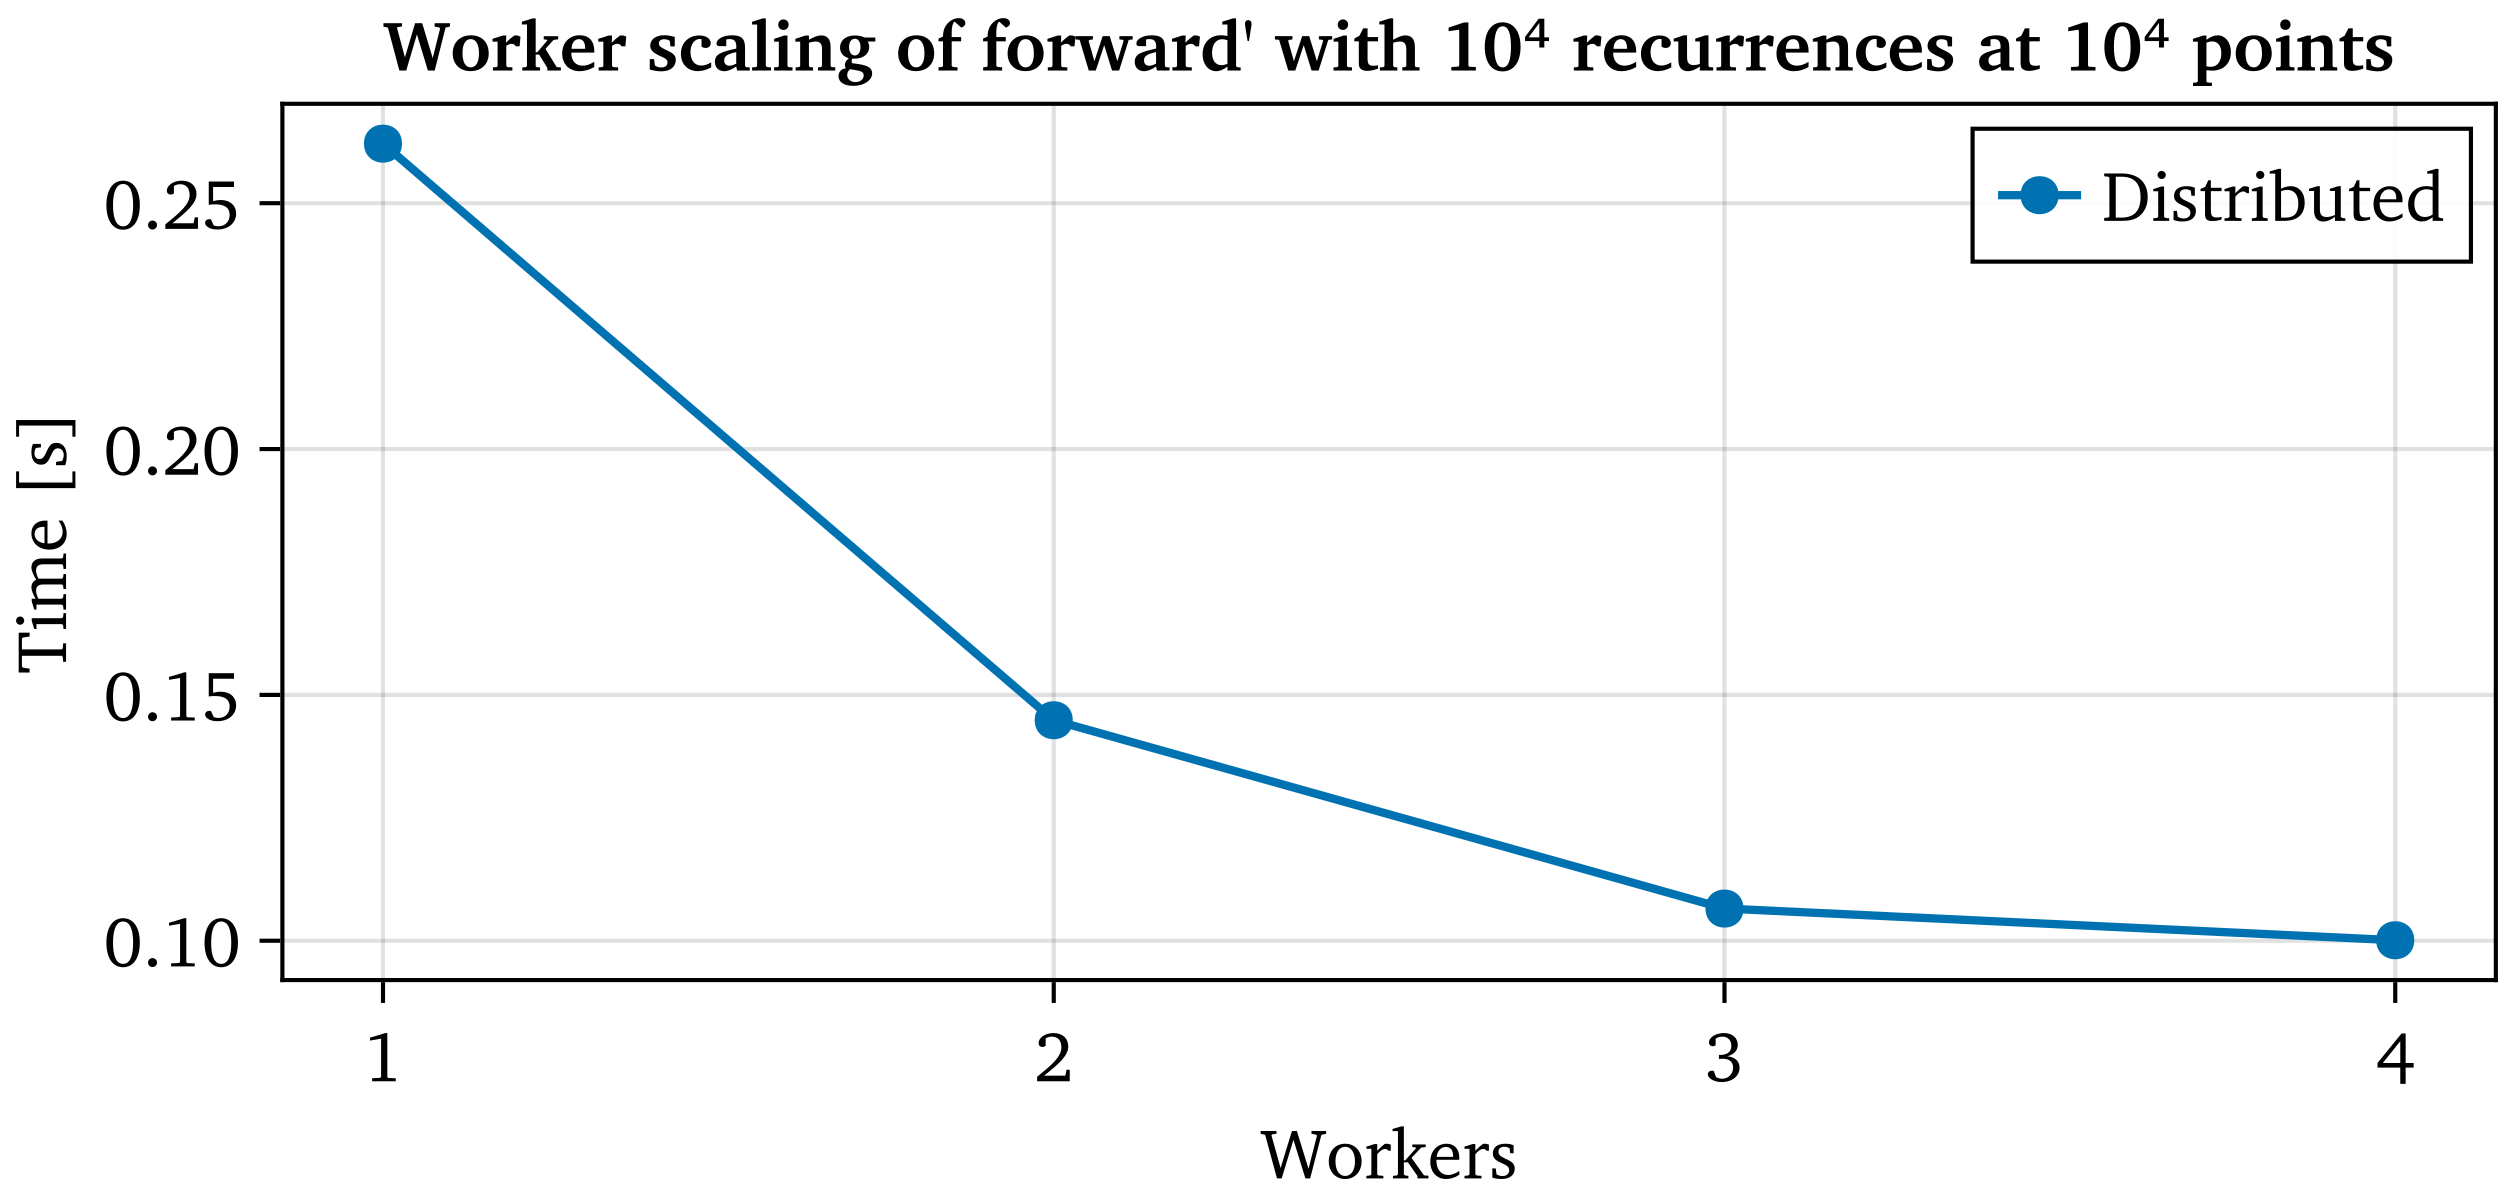 <?xml version="1.0" encoding="UTF-8"?>
<svg xmlns="http://www.w3.org/2000/svg" xmlns:xlink="http://www.w3.org/1999/xlink" width="602" height="288" viewBox="0 0 602 288">
<defs>
<g>
<g id="glyph-0-0-f51d25a8">
<path d="M 3.922 0 L 5.062 0 L 7.891 -9.297 L 10.766 0 L 11.922 0 L 14.625 -10.484 L 15.766 -10.734 L 15.766 -11.406 L 12.234 -11.406 L 12.234 -10.734 L 13.375 -10.516 L 13.562 -10.281 L 11.516 -2.312 L 8.719 -11.406 L 7.531 -11.406 L 4.797 -2.5 L 2.594 -10.359 L 2.734 -10.594 L 3.812 -10.734 L 3.812 -11.406 L 0 -11.406 L 0 -10.734 L 1.078 -10.484 Z M 3.922 0 "/>
</g>
<g id="glyph-0-1-f51d25a8">
<path d="M 4.578 -8.344 C 2.281 -8.344 0.625 -6.625 0.625 -4.094 C 0.625 -1.578 2.297 0.156 4.578 0.156 C 6.844 0.156 8.531 -1.578 8.531 -4.094 C 8.531 -6.609 6.875 -8.344 4.578 -8.344 Z M 4.578 -7.609 C 5.953 -7.609 6.938 -6.297 6.938 -4.094 C 6.938 -1.891 5.953 -0.578 4.578 -0.578 C 3.219 -0.578 2.234 -1.906 2.234 -4.094 C 2.234 -6.312 3.203 -7.609 4.578 -7.609 Z M 4.578 -7.609 "/>
</g>
<g id="glyph-0-2-f51d25a8">
<path d="M 0.516 0 L 4.609 0 L 4.609 -0.609 L 3.422 -0.703 L 3.125 -0.969 L 3.125 -5.828 C 3.828 -6.641 4.422 -7.078 4.984 -7.078 C 5.344 -7.078 5.625 -6.938 5.844 -6.656 L 6.391 -6.656 L 6.391 -8.125 C 6.031 -8.281 5.719 -8.344 5.375 -8.344 C 5.234 -8.344 5.078 -8.344 4.953 -8.312 C 4.328 -7.812 3.719 -7.281 3.125 -6.656 L 3.125 -8.266 L 2.484 -8.266 L 0.516 -7.656 L 0.516 -7.125 L 1.719 -7.125 L 1.719 -0.969 L 1.406 -0.703 L 0.516 -0.609 Z M 0.516 0 "/>
</g>
<g id="glyph-0-3-f51d25a8">
<path d="M 5.844 -7.969 C 5.266 -8.234 4.609 -8.344 3.859 -8.344 C 1.922 -8.344 0.844 -7.469 0.844 -5.969 C 0.844 -4.828 1.594 -4.281 3.047 -3.641 C 4.172 -3.125 4.781 -2.828 4.781 -1.938 C 4.781 -1.141 4.172 -0.562 3.172 -0.562 C 2.688 -0.562 2.203 -0.703 1.734 -0.969 L 1.531 -2.406 L 0.719 -2.406 L 0.719 -0.203 C 1.312 0.016 2.062 0.156 2.922 0.156 C 4.938 0.156 6.109 -0.812 6.109 -2.391 C 6.109 -3.031 5.859 -3.531 5.453 -3.859 C 4.891 -4.312 4.25 -4.562 3.656 -4.844 C 2.703 -5.297 2.203 -5.656 2.203 -6.391 C 2.203 -7.156 2.719 -7.609 3.625 -7.609 C 4.031 -7.609 4.438 -7.5 4.875 -7.266 L 5.016 -6.047 L 5.844 -6.047 Z M 5.844 -7.969 "/>
</g>
<g id="glyph-1-0-f51d25a8">
<path d="M 0.516 0 L 4.609 0 L 4.609 -0.609 L 3.422 -0.703 L 3.125 -0.969 L 3.125 -5.828 C 3.828 -6.641 4.422 -7.078 4.984 -7.078 C 5.344 -7.078 5.625 -6.938 5.844 -6.656 L 6.391 -6.656 L 6.391 -8.125 C 6.031 -8.281 5.719 -8.344 5.375 -8.344 C 5.234 -8.344 5.078 -8.344 4.953 -8.312 C 4.328 -7.812 3.719 -7.281 3.125 -6.656 L 3.125 -8.266 L 2.484 -8.266 L 0.516 -7.656 L 0.516 -7.125 L 1.719 -7.125 L 1.719 -0.969 L 1.406 -0.703 L 0.516 -0.609 Z M 0.516 0 "/>
</g>
<g id="glyph-1-1-f51d25a8">
<path d="M 0.422 0 L 4.141 0 L 4.141 -0.609 L 3.344 -0.703 L 3.047 -0.969 L 3.047 -3.859 L 4.031 -3.859 L 6.328 -0.562 L 6.328 0 L 8.969 0 L 8.969 -0.641 L 7.891 -0.734 L 4.891 -4.953 L 7.219 -7.406 L 8.312 -7.547 L 8.312 -8.172 L 5.078 -8.172 L 5.078 -7.547 L 5.844 -7.484 L 5.969 -7.234 L 3.359 -4.328 L 3.047 -4.328 L 3.047 -12.516 L 2.391 -12.516 L 0.328 -11.906 L 0.328 -11.375 L 1.625 -11.375 L 1.625 -0.969 L 1.344 -0.703 L 0.422 -0.609 Z M 0.422 0 "/>
</g>
<g id="glyph-2-0-f51d25a8">
<path d="M 7.609 -1.797 C 6.641 -1.156 5.797 -0.812 4.953 -0.812 C 3.234 -0.812 2.094 -2.109 2.094 -4.281 C 2.094 -4.328 2.094 -4.406 2.094 -4.469 L 7.594 -4.469 C 7.609 -4.656 7.609 -4.828 7.609 -5 C 7.609 -7.094 6.406 -8.344 4.562 -8.344 C 2.281 -8.344 0.625 -6.594 0.625 -4.031 C 0.625 -1.531 2.172 0.156 4.422 0.156 C 5.484 0.156 6.594 -0.188 7.609 -0.859 Z M 6.109 -5.188 L 2.172 -5.188 C 2.281 -6.625 3.25 -7.578 4.328 -7.578 C 5.469 -7.578 6.109 -6.828 6.109 -5.453 C 6.109 -5.375 6.109 -5.266 6.109 -5.188 Z M 6.109 -5.188 "/>
</g>
<g id="glyph-3-0-f51d25a8">
<path d="M 5.281 -11.609 L 1.594 -10.5 L 1.594 -9.797 L 4.266 -10.266 L 4.266 -1.125 L 4.062 -0.828 L 2.109 -0.734 L 2.109 0 L 7.797 0 L 7.797 -0.719 L 5.969 -0.797 L 5.766 -1.047 L 5.766 -11.609 Z M 5.281 -11.609 "/>
</g>
<g id="glyph-4-0-f51d25a8">
<path d="M 2.391 -1.344 C 6.156 -4.328 8.219 -6.25 8.219 -8.391 C 8.219 -10.312 6.875 -11.609 4.672 -11.609 C 2.562 -11.609 1.078 -10.406 1.078 -9.219 C 1.078 -8.641 1.422 -8.266 2.016 -8.266 C 2.297 -8.266 2.547 -8.344 2.781 -8.516 L 2.781 -10.344 C 3.297 -10.625 3.797 -10.75 4.297 -10.75 C 5.719 -10.75 6.562 -9.797 6.562 -8.172 C 6.562 -5.953 4.438 -4.094 0.719 -1.078 L 0.719 0 L 8.578 0 L 8.578 -2.781 L 7.812 -2.781 L 7.516 -1.344 Z M 2.391 -1.344 "/>
</g>
<g id="glyph-5-0-f51d25a8">
<path d="M 5.391 -6 C 7.062 -6.484 7.922 -7.453 7.922 -8.75 C 7.922 -10.469 6.609 -11.609 4.578 -11.609 C 2.453 -11.609 0.984 -10.469 0.984 -9.344 C 0.984 -8.812 1.359 -8.438 1.906 -8.438 C 2.172 -8.438 2.391 -8.5 2.594 -8.656 L 2.594 -10.25 C 3.094 -10.594 3.625 -10.75 4.219 -10.75 C 5.531 -10.75 6.375 -9.875 6.375 -8.531 C 6.375 -7.156 5.453 -6.344 3.734 -6.344 C 3.625 -6.344 3.5 -6.359 3.391 -6.359 L 3.391 -5.359 C 3.703 -5.406 4.016 -5.422 4.281 -5.422 C 5.922 -5.422 6.797 -4.641 6.797 -3.297 C 6.797 -1.781 5.672 -0.609 4.125 -0.609 C 3.625 -0.609 3.141 -0.75 2.688 -1.016 L 2.156 -2.469 C 1.969 -2.531 1.797 -2.547 1.656 -2.547 C 1.109 -2.547 0.703 -2.172 0.703 -1.688 C 0.703 -0.812 2.047 0.188 4.062 0.188 C 6.688 0.188 8.359 -1.359 8.359 -3.266 C 8.359 -4.812 7.281 -5.859 5.391 -6 Z M 5.391 -6 "/>
</g>
<g id="glyph-6-0-f51d25a8">
<path d="M 6.25 -11.516 L 0.453 -4.406 L 0.453 -3.297 L 5.938 -3.297 L 5.938 0.625 L 7.234 0.625 L 7.234 -3.297 L 9.156 -3.297 L 9.156 -4.406 L 7.234 -4.406 L 7.234 -11.516 Z M 5.938 -9.656 L 5.938 -4.406 L 1.734 -4.406 Z M 5.938 -9.656 "/>
</g>
<g id="glyph-7-0-f51d25a8">
<path d="M -11.406 -0.266 L -8.781 -0.266 L -8.781 -1.203 L -10.375 -1.438 L -10.625 -1.688 L -10.625 -4.297 L -1.016 -4.297 L -0.781 -4 L -0.703 -2.859 L 0 -2.859 L 0 -7.297 L -0.703 -7.297 L -0.781 -6.156 L -1.016 -5.844 L -10.625 -5.844 L -10.625 -8.469 L -10.375 -8.703 L -8.781 -8.938 L -8.781 -9.875 L -11.406 -9.875 Z M -11.406 -0.266 "/>
</g>
<g id="glyph-8-0-f51d25a8">
<path d="M -12.031 -2.625 C -12.031 -2.078 -11.609 -1.625 -11.047 -1.625 C -10.5 -1.625 -10.078 -2.078 -10.078 -2.625 C -10.078 -3.156 -10.5 -3.609 -11.047 -3.609 C -11.594 -3.609 -12.031 -3.156 -12.031 -2.625 Z M -8.266 -2.547 L -7.656 -0.594 L -7.125 -0.594 L -7.125 -1.781 L -0.969 -1.781 L -0.703 -1.5 L -0.609 -0.594 L 0 -0.594 L 0 -4.422 L -0.609 -4.422 L -0.703 -3.5 L -0.969 -3.203 L -8.266 -3.203 Z M -8.266 -2.547 "/>
</g>
<g id="glyph-9-0-f51d25a8">
<path d="M -7.203 -7.719 C -7.953 -7.328 -8.344 -6.688 -8.344 -5.844 C -8.344 -5.141 -7.984 -4.25 -7.328 -3.125 L -8.266 -3.125 L -8.266 -2.484 L -7.656 -0.516 L -7.125 -0.516 L -7.125 -1.719 L -0.969 -1.719 L -0.703 -1.422 L -0.609 -0.516 L 0 -0.516 L 0 -4.234 L -0.609 -4.234 L -0.703 -3.422 L -0.969 -3.125 L -6.656 -3.125 C -7.031 -3.875 -7.219 -4.5 -7.219 -5.062 C -7.219 -6.094 -6.656 -6.562 -5.469 -6.562 L -0.969 -6.562 L -0.703 -6.266 L -0.609 -5.453 L 0 -5.453 L 0 -9.078 L -0.609 -9.078 L -0.703 -8.281 L -0.969 -7.969 L -6.656 -7.969 C -7.016 -8.703 -7.219 -9.344 -7.219 -9.891 C -7.219 -10.953 -6.656 -11.422 -5.469 -11.422 L -0.969 -11.422 L -0.703 -11.125 L -0.609 -10.312 L 0 -10.312 L 0 -14.031 L -0.609 -14.031 L -0.703 -13.125 L -0.969 -12.828 L -5.766 -12.828 C -7.453 -12.828 -8.344 -11.984 -8.344 -10.641 C -8.344 -9.969 -7.953 -9 -7.203 -7.719 Z M -7.203 -7.719 "/>
</g>
<g id="glyph-10-0-f51d25a8">
<path d="M -1.797 -7.609 C -1.156 -6.641 -0.812 -5.797 -0.812 -4.953 C -0.812 -3.234 -2.109 -2.094 -4.281 -2.094 C -4.328 -2.094 -4.406 -2.094 -4.469 -2.094 L -4.469 -7.594 C -4.656 -7.609 -4.828 -7.609 -5 -7.609 C -7.094 -7.609 -8.344 -6.406 -8.344 -4.562 C -8.344 -2.281 -6.594 -0.625 -4.031 -0.625 C -1.531 -0.625 0.156 -2.172 0.156 -4.422 C 0.156 -5.484 -0.188 -6.594 -0.859 -7.609 Z M -5.188 -6.109 L -5.188 -2.172 C -6.625 -2.281 -7.578 -3.25 -7.578 -4.328 C -7.578 -5.469 -6.828 -6.109 -5.453 -6.109 C -5.375 -6.109 -5.266 -6.109 -5.188 -6.109 Z M -5.188 -6.109 "/>
</g>
<g id="glyph-11-0-f51d25a8">
</g>
<g id="glyph-11-1-f51d25a8">
<path d="M -12.031 -2.359 L 2.25 -2.359 L 2.25 -6.391 L 1.531 -6.391 L 1.531 -3.703 L -11.312 -3.703 L -11.312 -6.391 L -12.031 -6.391 Z M -12.031 -2.359 "/>
</g>
<g id="glyph-12-0-f51d25a8">
<path d="M -7.969 -5.844 C -8.234 -5.266 -8.344 -4.609 -8.344 -3.859 C -8.344 -1.922 -7.469 -0.844 -5.969 -0.844 C -4.828 -0.844 -4.281 -1.594 -3.641 -3.047 C -3.125 -4.172 -2.828 -4.781 -1.938 -4.781 C -1.141 -4.781 -0.562 -4.172 -0.562 -3.172 C -0.562 -2.688 -0.703 -2.203 -0.969 -1.734 L -2.406 -1.531 L -2.406 -0.719 L -0.203 -0.719 C 0.016 -1.312 0.156 -2.062 0.156 -2.922 C 0.156 -4.938 -0.812 -6.109 -2.391 -6.109 C -3.031 -6.109 -3.531 -5.859 -3.859 -5.453 C -4.312 -4.891 -4.562 -4.25 -4.844 -3.656 C -5.297 -2.703 -5.656 -2.203 -6.391 -2.203 C -7.156 -2.203 -7.609 -2.719 -7.609 -3.625 C -7.609 -4.031 -7.5 -4.438 -7.266 -4.875 L -6.047 -5.016 L -6.047 -5.844 Z M -7.969 -5.844 "/>
</g>
<g id="glyph-13-0-f51d25a8">
<path d="M -12.031 -0.781 L -11.312 -0.781 L -11.312 -3.469 L 1.531 -3.469 L 1.531 -0.781 L 2.266 -0.781 L 2.266 -4.797 L -12.031 -4.797 Z M -12.031 -0.781 "/>
</g>
<g id="glyph-14-0-f51d25a8">
<path d="M 4.719 -11.609 C 2.297 -11.609 0.703 -9.469 0.703 -5.719 C 0.703 -1.953 2.297 0.203 4.719 0.203 C 7.156 0.203 8.75 -1.953 8.75 -5.719 C 8.75 -9.469 7.156 -11.609 4.719 -11.609 Z M 4.719 -10.812 C 6.297 -10.812 7.141 -9.078 7.141 -5.719 C 7.141 -2.344 6.297 -0.609 4.719 -0.609 C 3.156 -0.609 2.297 -2.328 2.297 -5.688 C 2.297 -9.078 3.156 -10.812 4.719 -10.812 Z M 4.719 -10.812 "/>
</g>
<g id="glyph-15-0-f51d25a8">
<path d="M 2.359 -2 C 1.766 -2 1.281 -1.531 1.281 -0.922 C 1.281 -0.312 1.766 0.156 2.359 0.156 C 2.953 0.156 3.438 -0.328 3.438 -0.922 C 3.438 -1.531 2.953 -2 2.359 -2 Z M 2.359 -2 "/>
</g>
<g id="glyph-15-1-f51d25a8">
<path d="M 5.281 -11.609 L 1.594 -10.5 L 1.594 -9.797 L 4.266 -10.266 L 4.266 -1.125 L 4.062 -0.828 L 2.109 -0.734 L 2.109 0 L 7.797 0 L 7.797 -0.719 L 5.969 -0.797 L 5.766 -1.047 L 5.766 -11.609 Z M 5.281 -11.609 "/>
</g>
<g id="glyph-15-2-f51d25a8">
<path d="M 2.391 -1.344 C 6.156 -4.328 8.219 -6.25 8.219 -8.391 C 8.219 -10.312 6.875 -11.609 4.672 -11.609 C 2.562 -11.609 1.078 -10.406 1.078 -9.219 C 1.078 -8.641 1.422 -8.266 2.016 -8.266 C 2.297 -8.266 2.547 -8.344 2.781 -8.516 L 2.781 -10.344 C 3.297 -10.625 3.797 -10.75 4.297 -10.75 C 5.719 -10.75 6.562 -9.797 6.562 -8.172 C 6.562 -5.953 4.438 -4.094 0.719 -1.078 L 0.719 0 L 8.578 0 L 8.578 -2.781 L 7.812 -2.781 L 7.516 -1.344 Z M 2.391 -1.344 "/>
</g>
<g id="glyph-16-0-f51d25a8">
<path d="M 4.719 -11.609 C 2.297 -11.609 0.703 -9.469 0.703 -5.719 C 0.703 -1.953 2.297 0.203 4.719 0.203 C 7.156 0.203 8.75 -1.953 8.75 -5.719 C 8.75 -9.469 7.156 -11.609 4.719 -11.609 Z M 4.719 -10.812 C 6.297 -10.812 7.141 -9.078 7.141 -5.719 C 7.141 -2.344 6.297 -0.609 4.719 -0.609 C 3.156 -0.609 2.297 -2.328 2.297 -5.688 C 2.297 -9.078 3.156 -10.812 4.719 -10.812 Z M 4.719 -10.812 "/>
</g>
<g id="glyph-16-1-f51d25a8">
<path d="M 1.719 -11.406 L 1.719 -5.797 C 2.094 -5.859 2.578 -5.906 3.219 -5.906 C 5.578 -5.906 6.75 -5.094 6.75 -3.344 C 6.75 -1.766 5.656 -0.625 4.062 -0.625 C 3.688 -0.625 3.297 -0.703 2.922 -0.828 L 2.25 -2.297 C 2.078 -2.328 1.938 -2.344 1.844 -2.344 C 1.266 -2.344 0.844 -1.969 0.844 -1.438 C 0.844 -0.625 2.016 0.156 3.781 0.156 C 6.562 0.156 8.312 -1.5 8.312 -3.688 C 8.312 -5.625 6.875 -6.953 4.594 -6.953 C 4.047 -6.953 3.438 -6.875 2.766 -6.688 L 2.766 -10.078 L 7.797 -10.078 L 7.797 -11.406 Z M 1.719 -11.406 "/>
</g>
<g id="glyph-17-0-f51d25a8">
<path d="M 4.719 -11.609 C 2.297 -11.609 0.703 -9.469 0.703 -5.719 C 0.703 -1.953 2.297 0.203 4.719 0.203 C 7.156 0.203 8.75 -1.953 8.75 -5.719 C 8.75 -9.469 7.156 -11.609 4.719 -11.609 Z M 4.719 -10.812 C 6.297 -10.812 7.141 -9.078 7.141 -5.719 C 7.141 -2.344 6.297 -0.609 4.719 -0.609 C 3.156 -0.609 2.297 -2.328 2.297 -5.688 C 2.297 -9.078 3.156 -10.812 4.719 -10.812 Z M 4.719 -10.812 "/>
</g>
<g id="glyph-18-0-f51d25a8">
<path d="M 2.359 -2 C 1.766 -2 1.281 -1.531 1.281 -0.922 C 1.281 -0.312 1.766 0.156 2.359 0.156 C 2.953 0.156 3.438 -0.328 3.438 -0.922 C 3.438 -1.531 2.953 -2 2.359 -2 Z M 2.359 -2 "/>
</g>
<g id="glyph-18-1-f51d25a8">
<path d="M 2.391 -1.344 C 6.156 -4.328 8.219 -6.25 8.219 -8.391 C 8.219 -10.312 6.875 -11.609 4.672 -11.609 C 2.562 -11.609 1.078 -10.406 1.078 -9.219 C 1.078 -8.641 1.422 -8.266 2.016 -8.266 C 2.297 -8.266 2.547 -8.344 2.781 -8.516 L 2.781 -10.344 C 3.297 -10.625 3.797 -10.75 4.297 -10.75 C 5.719 -10.75 6.562 -9.797 6.562 -8.172 C 6.562 -5.953 4.438 -4.094 0.719 -1.078 L 0.719 0 L 8.578 0 L 8.578 -2.781 L 7.812 -2.781 L 7.516 -1.344 Z M 2.391 -1.344 "/>
</g>
<g id="glyph-19-0-f51d25a8">
<path d="M 4.719 -11.609 C 2.297 -11.609 0.703 -9.469 0.703 -5.719 C 0.703 -1.953 2.297 0.203 4.719 0.203 C 7.156 0.203 8.75 -1.953 8.75 -5.719 C 8.75 -9.469 7.156 -11.609 4.719 -11.609 Z M 4.719 -10.812 C 6.297 -10.812 7.141 -9.078 7.141 -5.719 C 7.141 -2.344 6.297 -0.609 4.719 -0.609 C 3.156 -0.609 2.297 -2.328 2.297 -5.688 C 2.297 -9.078 3.156 -10.812 4.719 -10.812 Z M 4.719 -10.812 "/>
</g>
<g id="glyph-20-0-f51d25a8">
<path d="M 3.859 0 L 5.516 0 L 8.094 -8.703 L 10.734 0 L 12.375 0 L 14.984 -10.344 L 16.047 -10.578 L 16.047 -11.406 L 12.344 -11.406 L 12.344 -10.578 L 13.469 -10.375 L 13.672 -10.125 L 11.891 -2.984 L 9.359 -11.406 L 7.656 -11.406 L 5.203 -3.172 L 3.297 -10.234 L 3.438 -10.469 L 4.484 -10.594 L 4.484 -11.406 L 0.031 -11.406 L 0.031 -10.578 L 1.109 -10.344 Z M 3.859 0 "/>
</g>
<g id="glyph-20-1-f51d25a8">
<path d="M 0.5 0 L 5.188 0 L 5.188 -0.766 L 3.984 -0.828 L 3.719 -1.094 L 3.719 -5.969 C 4.25 -6.297 4.656 -6.438 4.938 -6.438 C 5.422 -6.438 5.781 -6.25 6.031 -5.828 L 6.922 -5.828 L 7.141 -8.172 C 6.766 -8.359 6.391 -8.469 6.016 -8.469 C 5.906 -8.469 5.766 -8.453 5.641 -8.438 C 4.953 -7.938 4.266 -7.359 3.656 -6.703 L 3.719 -8.438 L 2.906 -8.438 L 0.406 -7.641 L 0.406 -6.953 L 1.625 -6.953 L 1.625 -1.094 L 1.391 -0.828 L 0.5 -0.766 Z M 0.5 0 "/>
</g>
<g id="glyph-20-2-f51d25a8">
<path d="M 0.422 0 L 4.703 0 L 4.703 -0.75 L 3.859 -0.812 L 3.641 -1.047 L 3.641 -3.844 L 4.469 -3.844 L 6.438 -0.656 L 6.438 0 L 9.703 0 L 9.703 -0.75 L 8.703 -0.828 L 6 -5.219 L 7.938 -7.375 L 9.047 -7.516 L 9.047 -8.266 L 5.578 -8.266 L 5.578 -7.516 L 6.328 -7.422 L 6.438 -7.234 L 4.016 -4.406 L 3.641 -4.406 L 3.641 -12.562 L 2.922 -12.562 L 0.312 -11.766 L 0.312 -11.094 L 1.547 -11.094 L 1.547 -1.094 L 1.312 -0.828 L 0.422 -0.75 Z M 0.422 0 "/>
</g>
<g id="glyph-20-3-f51d25a8">
<path d="M 8.344 -2.109 C 7.359 -1.484 6.438 -1.172 5.547 -1.172 C 3.859 -1.172 2.812 -2.328 2.812 -4.281 C 2.812 -4.297 2.812 -4.312 2.812 -4.328 L 8.359 -4.328 C 8.359 -4.438 8.359 -4.562 8.359 -4.656 C 8.359 -7.109 7.062 -8.5 4.828 -8.5 C 2.375 -8.5 0.625 -6.719 0.625 -4.109 C 0.625 -1.547 2.297 0.156 4.828 0.156 C 6.016 0.156 7.203 -0.188 8.344 -0.844 Z M 6.141 -5.234 L 2.891 -5.234 C 2.938 -6.719 3.641 -7.562 4.656 -7.562 C 5.594 -7.562 6.141 -6.828 6.141 -5.422 C 6.141 -5.359 6.141 -5.297 6.141 -5.234 Z M 6.141 -5.234 "/>
</g>
<g id="glyph-20-4-f51d25a8">
</g>
<g id="glyph-20-5-f51d25a8">
<path d="M 6.719 -8.078 C 5.844 -8.359 5 -8.5 4.141 -8.5 C 2.062 -8.5 0.812 -7.422 0.812 -5.969 C 0.812 -4.953 1.469 -4.359 2.719 -3.719 C 4.047 -3.062 4.969 -2.891 4.969 -1.969 C 4.969 -1.219 4.438 -0.75 3.516 -0.75 C 3.016 -0.75 2.531 -0.859 2.094 -1.109 L 1.922 -1.297 L 1.734 -2.75 L 0.703 -2.75 L 0.703 -0.234 C 1.75 0.047 2.688 0.188 3.5 0.188 C 5.688 0.188 6.969 -0.906 6.969 -2.625 C 6.969 -3.844 6 -4.297 4.484 -5.031 C 3.484 -5.531 2.906 -5.812 2.906 -6.531 C 2.906 -7.156 3.359 -7.547 4.203 -7.547 C 4.594 -7.547 4.969 -7.453 5.328 -7.281 L 5.531 -7.094 L 5.688 -5.812 L 6.719 -5.812 Z M 6.719 -8.078 "/>
</g>
<g id="glyph-20-6-f51d25a8">
<path d="M 0.391 0 L 4.953 0 L 4.953 -0.75 L 3.969 -0.844 L 3.703 -1.125 L 3.703 -12.562 L 2.953 -12.562 L 0.391 -11.75 L 0.391 -11.078 L 1.609 -11.078 L 1.609 -1.094 L 1.375 -0.844 L 0.391 -0.75 Z M 0.391 0 "/>
</g>
<g id="glyph-20-7-f51d25a8">
<path d="M 2.75 -12.312 C 2.062 -12.312 1.531 -11.766 1.531 -11.031 C 1.531 -10.281 2.094 -9.781 2.766 -9.781 C 3.484 -9.781 4.031 -10.297 4.031 -11.062 C 4.031 -11.766 3.516 -12.312 2.75 -12.312 Z M 2.938 -8.438 L 0.547 -7.641 L 0.547 -6.953 L 1.672 -6.953 L 1.672 -1.094 L 1.422 -0.828 L 0.516 -0.766 L 0.516 0 L 4.969 0 L 4.969 -0.766 L 4.016 -0.828 L 3.75 -1.094 L 3.75 -8.438 Z M 2.938 -8.438 "/>
</g>
<g id="glyph-20-8-f51d25a8">
<path d="M 6.922 -7.953 C 6.094 -8.297 5.297 -8.453 4.578 -8.453 C 2.312 -8.453 0.938 -7.266 0.938 -5.531 C 0.938 -4.297 1.672 -3.359 3.047 -2.969 C 2.406 -2.406 2.109 -1.922 2.109 -1.359 C 2.109 -1.125 2.172 -0.828 2.328 -0.516 C 1.234 -0.406 0.578 0.312 0.578 1.359 C 0.578 2.75 1.859 3.688 4.094 3.688 C 6.828 3.688 8.672 2.281 8.672 0.688 C 8.672 -0.766 7.406 -1.281 4.953 -1.625 L 3.797 -1.781 C 3.75 -1.953 3.734 -2.109 3.734 -2.25 C 3.734 -2.453 3.797 -2.656 3.875 -2.875 C 4.047 -2.859 4.219 -2.859 4.375 -2.859 C 6.609 -2.859 7.969 -4.047 7.969 -5.672 C 7.969 -6.125 7.859 -6.547 7.594 -6.984 L 9.438 -6.984 L 9.438 -7.953 Z M 4.531 -7.656 C 5.281 -7.656 5.875 -6.922 5.875 -5.688 C 5.875 -4.406 5.297 -3.625 4.5 -3.625 C 3.688 -3.625 3.109 -4.391 3.109 -5.672 C 3.109 -6.922 3.688 -7.656 4.531 -7.656 Z M 3.359 -0.328 L 4.812 -0.078 C 6.016 0.125 6.641 0.359 6.641 1.188 C 6.641 2.062 5.844 2.781 4.625 2.781 C 3.484 2.781 2.656 2 2.656 1.094 C 2.656 0.547 2.891 0.062 3.359 -0.328 Z M 3.359 -0.328 "/>
</g>
<g id="glyph-20-9-f51d25a8">
<path d="M 0.531 0 L 5.109 0 L 5.109 -0.781 L 3.984 -0.859 L 3.703 -1.125 L 3.703 -7.031 L 5.984 -7.031 L 5.984 -8.062 L 3.703 -8.062 L 3.703 -9.078 C 3.703 -9.125 3.703 -9.188 3.703 -9.219 C 3.703 -10.469 3.922 -11.344 4.375 -11.797 L 6.016 -10.344 C 6.656 -10.562 7 -10.938 7 -11.391 C 7 -12.125 6.391 -12.625 5.406 -12.625 C 4.703 -12.625 3.984 -12.391 3.344 -11.922 C 2.172 -11.047 1.609 -9.828 1.609 -8.188 L 0.516 -7.688 L 0.516 -7.031 L 1.609 -7.031 L 1.609 -1.141 L 1.375 -0.859 L 0.531 -0.781 Z M 0.531 0 "/>
</g>
<g id="glyph-20-10-f51d25a8">
<path d="M 5.031 -8.484 C 2.359 -8.484 0.625 -6.75 0.625 -4.125 C 0.625 -1.562 2.344 0.141 4.891 0.141 C 7.578 0.141 9.297 -1.578 9.297 -4.094 C 9.297 -6.797 7.641 -8.484 5.031 -8.484 Z M 4.969 -7.578 C 6.172 -7.578 6.953 -6.375 6.953 -4.141 C 6.953 -1.938 6.203 -0.766 4.953 -0.766 C 3.75 -0.766 2.984 -1.969 2.984 -4.203 C 2.984 -6.391 3.75 -7.578 4.969 -7.578 Z M 4.969 -7.578 "/>
</g>
<g id="glyph-20-11-f51d25a8">
<path d="M -0.016 -8.281 L -0.016 -7.5 L 1 -7.391 L 3.203 0 L 4.891 0 L 6.922 -6.109 L 8.812 0 L 10.516 0 L 12.828 -7.375 L 13.781 -7.5 L 13.781 -8.281 L 10.578 -8.281 L 10.578 -7.5 L 11.469 -7.391 L 11.594 -7.156 L 10.094 -2.25 L 8.25 -8.281 L 6.547 -8.281 L 4.562 -2.25 L 3.172 -7.141 L 3.359 -7.375 L 4.203 -7.5 L 4.203 -8.281 Z M -0.016 -8.281 "/>
</g>
<g id="glyph-20-12-f51d25a8">
<path d="M 5.828 -0.969 L 6.047 0 L 9.078 0 L 9.078 -0.75 L 8.172 -0.828 L 7.953 -1.078 L 7.953 -5.469 C 7.953 -7.656 7.156 -8.484 4.781 -8.484 C 2.531 -8.484 1.078 -7.484 1.078 -6.516 C 1.078 -6.047 1.344 -5.875 1.859 -5.875 L 3.422 -5.875 L 3.422 -7.484 C 3.719 -7.547 3.984 -7.578 4.234 -7.578 C 5.359 -7.578 5.844 -7.031 5.844 -5.812 L 5.844 -5.297 C 2.297 -4.5 0.688 -4.016 0.688 -2.062 C 0.688 -0.766 1.594 0.156 2.906 0.156 C 3.828 0.156 4.75 -0.234 5.828 -0.969 Z M 5.828 -1.672 C 5.172 -1.328 4.625 -1.156 4.188 -1.156 C 3.406 -1.156 2.922 -1.656 2.922 -2.438 C 2.922 -3.547 3.828 -4 5.828 -4.438 Z M 5.828 -1.672 "/>
</g>
<g id="glyph-20-13-f51d25a8">
<path d="M 6.609 -11.078 L 6.609 -8.328 C 6 -8.453 5.469 -8.5 5.016 -8.5 C 2.438 -8.5 0.625 -6.688 0.625 -3.938 C 0.625 -1.5 2.016 0.156 3.922 0.156 C 4.797 0.156 5.641 -0.234 6.609 -0.953 L 6.609 0 L 9.797 0 L 9.797 -0.75 L 8.922 -0.812 L 8.688 -1.094 L 8.688 -12.562 L 7.906 -12.562 L 5.375 -11.766 L 5.375 -11.078 Z M 6.609 -1.609 C 6.062 -1.406 5.594 -1.297 5.188 -1.297 C 3.781 -1.297 2.906 -2.391 2.906 -4.297 C 2.906 -6.328 3.906 -7.547 5.359 -7.547 C 5.719 -7.547 6.125 -7.469 6.609 -7.297 Z M 6.609 -1.609 "/>
</g>
<g id="glyph-20-14-f51d25a8">
<path d="M 1.328 -7.109 L 1.656 -7.109 L 2.266 -10.906 C 2.281 -11.016 2.281 -11.141 2.281 -11.234 C 2.281 -11.828 1.984 -12.141 1.484 -12.141 C 0.984 -12.141 0.703 -11.812 0.703 -11.234 C 0.703 -11.141 0.703 -11.031 0.719 -10.906 Z M 1.328 -7.109 "/>
</g>
<g id="glyph-20-15-f51d25a8">
<path d="M 2.781 -12.562 L 0.266 -11.766 L 0.266 -11.094 L 1.516 -11.094 L 1.516 -1.094 L 1.281 -0.828 L 0.406 -0.766 L 0.406 0 L 4.609 0 L 4.609 -0.766 L 3.859 -0.828 L 3.609 -1.094 L 3.609 -6.703 C 4.25 -6.891 4.797 -6.984 5.234 -6.984 C 6.297 -6.984 6.766 -6.406 6.766 -5.156 L 6.766 -1.094 L 6.531 -0.828 L 5.797 -0.766 L 5.797 0 L 9.969 0 L 9.969 -0.766 L 9.062 -0.828 L 8.844 -1.094 L 8.844 -5.641 C 8.844 -7.531 8.078 -8.469 6.516 -8.469 C 5.75 -8.469 4.828 -8.094 3.609 -7.422 L 3.609 -12.562 Z M 2.781 -12.562 "/>
</g>
<g id="glyph-20-16-f51d25a8">
<path d="M 5.531 -11.578 L 1.859 -10.344 L 1.859 -9.469 L 4.266 -9.828 L 4.422 -9.625 L 4.422 -1.266 L 4.219 -0.953 L 2.516 -0.844 L 2.516 0 L 8.422 0 L 8.422 -0.844 L 6.812 -0.922 L 6.625 -1.188 L 6.625 -11.578 Z M 5.531 -11.578 "/>
</g>
<g id="glyph-20-17-f51d25a8">
<path d="M 4.984 -11.609 C 2.359 -11.609 0.688 -9.453 0.688 -5.688 C 0.688 -1.938 2.359 0.203 4.984 0.203 C 7.609 0.203 9.312 -1.953 9.312 -5.688 C 9.312 -9.438 7.609 -11.609 4.984 -11.609 Z M 5 -10.656 C 6.344 -10.656 7 -9.016 7 -5.719 C 7 -2.406 6.344 -0.766 5 -0.766 C 3.656 -0.766 2.984 -2.438 2.984 -5.766 C 2.984 -9.031 3.688 -10.656 5 -10.656 Z M 5 -10.656 "/>
</g>
<g id="glyph-20-18-f51d25a8">
<path d="M 7.891 -0.766 L 7.891 -1.969 C 7.062 -1.469 6.25 -1.203 5.531 -1.203 C 3.938 -1.203 2.906 -2.406 2.906 -4.453 C 2.906 -6.391 3.938 -7.609 5.141 -7.609 C 5.25 -7.609 5.391 -7.594 5.562 -7.562 L 5.562 -5.766 C 5.859 -5.547 6.188 -5.438 6.562 -5.438 C 7.297 -5.438 7.781 -5.938 7.781 -6.594 C 7.781 -7.641 6.734 -8.453 4.984 -8.453 C 2.438 -8.453 0.594 -6.625 0.594 -4.047 C 0.594 -1.578 2.203 0.141 4.672 0.141 C 5.766 0.141 6.797 -0.172 7.891 -0.766 Z M 7.891 -0.766 "/>
</g>
<g id="glyph-20-19-f51d25a8">
<path d="M 0.531 0 L 4.719 0 L 4.719 -0.766 L 3.984 -0.828 L 3.734 -1.094 L 3.734 -6.703 C 4.391 -6.891 4.938 -6.984 5.359 -6.984 C 6.422 -6.984 6.891 -6.406 6.891 -5.156 L 6.891 -1.094 L 6.641 -0.828 L 5.922 -0.766 L 5.922 0 L 10.078 0 L 10.078 -0.766 L 9.188 -0.828 L 8.953 -1.094 L 8.953 -5.641 C 8.953 -7.531 8.219 -8.469 6.641 -8.469 C 5.906 -8.469 4.953 -8.094 3.734 -7.422 L 3.734 -8.438 L 2.922 -8.438 L 0.469 -7.641 L 0.469 -6.953 L 1.625 -6.953 L 1.625 -1.094 L 1.391 -0.828 L 0.531 -0.766 Z M 0.531 0 "/>
</g>
<g id="glyph-20-20-f51d25a8">
<path d="M 1.422 -7.031 L 1.422 -2.094 C 1.422 -1.219 1.438 -0.688 2.047 -0.281 C 2.438 -0.016 2.891 0.078 3.453 0.078 C 4.141 0.078 5.031 -0.078 6.047 -0.453 L 6.047 -1.281 C 5.719 -1.188 5.359 -1.156 4.953 -1.156 C 3.828 -1.156 3.531 -1.594 3.531 -2.812 L 3.531 -7.031 L 6.047 -7.031 L 6.047 -8.062 L 3.531 -8.062 L 3.531 -10.172 L 2.469 -10.172 L 1.578 -8.391 L 0.328 -7.688 L 0.328 -7.031 Z M 1.422 -7.031 "/>
</g>
<g id="glyph-20-21-f51d25a8">
<path d="M 0.391 3.719 L 4.938 3.719 L 4.953 2.938 L 3.875 2.875 L 3.625 2.641 L 3.625 -0.078 C 4.188 -0.016 4.641 0.016 5.016 0.016 C 7.766 0.016 9.516 -1.75 9.516 -4.469 C 9.516 -6.844 8.109 -8.484 6.312 -8.484 C 5.469 -8.484 4.625 -8.109 3.625 -7.406 L 3.625 -8.438 L 2.859 -8.438 L 0.375 -7.641 L 0.375 -6.953 L 1.547 -6.953 L 1.547 2.594 L 1.312 2.859 L 0.391 2.938 Z M 3.625 -1.016 L 3.625 -6.703 C 4.125 -6.906 4.578 -7.016 4.969 -7.016 C 6.344 -7.016 7.203 -6 7.203 -4.188 C 7.203 -2.141 6.203 -0.906 4.703 -0.906 C 4.375 -0.906 4.016 -0.938 3.625 -1.016 Z M 3.625 -1.016 "/>
</g>
<g id="glyph-21-0-f51d25a8">
<path d="M 5.031 -8.484 C 2.359 -8.484 0.625 -6.75 0.625 -4.125 C 0.625 -1.562 2.344 0.141 4.891 0.141 C 7.578 0.141 9.297 -1.578 9.297 -4.094 C 9.297 -6.797 7.641 -8.484 5.031 -8.484 Z M 4.969 -7.578 C 6.172 -7.578 6.953 -6.375 6.953 -4.141 C 6.953 -1.938 6.203 -0.766 4.953 -0.766 C 3.75 -0.766 2.984 -1.969 2.984 -4.203 C 2.984 -6.391 3.75 -7.578 4.969 -7.578 Z M 4.969 -7.578 "/>
</g>
<g id="glyph-22-0-f51d25a8">
<path d="M 0.5 0 L 5.188 0 L 5.188 -0.766 L 3.984 -0.828 L 3.719 -1.094 L 3.719 -5.969 C 4.25 -6.297 4.656 -6.438 4.938 -6.438 C 5.422 -6.438 5.781 -6.25 6.031 -5.828 L 6.922 -5.828 L 7.141 -8.172 C 6.766 -8.359 6.391 -8.469 6.016 -8.469 C 5.906 -8.469 5.766 -8.453 5.641 -8.438 C 4.953 -7.938 4.266 -7.359 3.656 -6.703 L 3.719 -8.438 L 2.906 -8.438 L 0.406 -7.641 L 0.406 -6.953 L 1.625 -6.953 L 1.625 -1.094 L 1.391 -0.828 L 0.5 -0.766 Z M 0.5 0 "/>
</g>
<g id="glyph-22-1-f51d25a8">
</g>
<g id="glyph-23-0-f51d25a8">
<path d="M 7.891 -0.766 L 7.891 -1.969 C 7.062 -1.469 6.25 -1.203 5.531 -1.203 C 3.938 -1.203 2.906 -2.406 2.906 -4.453 C 2.906 -6.391 3.938 -7.609 5.141 -7.609 C 5.25 -7.609 5.391 -7.594 5.562 -7.562 L 5.562 -5.766 C 5.859 -5.547 6.188 -5.438 6.562 -5.438 C 7.297 -5.438 7.781 -5.938 7.781 -6.594 C 7.781 -7.641 6.734 -8.453 4.984 -8.453 C 2.438 -8.453 0.594 -6.625 0.594 -4.047 C 0.594 -1.578 2.203 0.141 4.672 0.141 C 5.766 0.141 6.797 -0.172 7.891 -0.766 Z M 7.891 -0.766 "/>
</g>
<g id="glyph-23-1-f51d25a8">
<path d="M 5.828 -0.969 L 6.047 0 L 9.078 0 L 9.078 -0.75 L 8.172 -0.828 L 7.953 -1.078 L 7.953 -5.469 C 7.953 -7.656 7.156 -8.484 4.781 -8.484 C 2.531 -8.484 1.078 -7.484 1.078 -6.516 C 1.078 -6.047 1.344 -5.875 1.859 -5.875 L 3.422 -5.875 L 3.422 -7.484 C 3.719 -7.547 3.984 -7.578 4.234 -7.578 C 5.359 -7.578 5.844 -7.031 5.844 -5.812 L 5.844 -5.297 C 2.297 -4.5 0.688 -4.016 0.688 -2.062 C 0.688 -0.766 1.594 0.156 2.906 0.156 C 3.828 0.156 4.75 -0.234 5.828 -0.969 Z M 5.828 -1.672 C 5.172 -1.328 4.625 -1.156 4.188 -1.156 C 3.406 -1.156 2.922 -1.656 2.922 -2.438 C 2.922 -3.547 3.828 -4 5.828 -4.438 Z M 5.828 -1.672 "/>
</g>
<g id="glyph-23-2-f51d25a8">
<path d="M 0.531 0 L 4.719 0 L 4.719 -0.766 L 3.984 -0.828 L 3.734 -1.094 L 3.734 -6.703 C 4.391 -6.891 4.938 -6.984 5.359 -6.984 C 6.422 -6.984 6.891 -6.406 6.891 -5.156 L 6.891 -1.094 L 6.641 -0.828 L 5.922 -0.766 L 5.922 0 L 10.078 0 L 10.078 -0.766 L 9.188 -0.828 L 8.953 -1.094 L 8.953 -5.641 C 8.953 -7.531 8.219 -8.469 6.641 -8.469 C 5.906 -8.469 4.953 -8.094 3.734 -7.422 L 3.734 -8.438 L 2.922 -8.438 L 0.469 -7.641 L 0.469 -6.953 L 1.625 -6.953 L 1.625 -1.094 L 1.391 -0.828 L 0.531 -0.766 Z M 0.531 0 "/>
</g>
<g id="glyph-23-3-f51d25a8">
</g>
<g id="glyph-23-4-f51d25a8">
<path d="M 5.031 -8.484 C 2.359 -8.484 0.625 -6.75 0.625 -4.125 C 0.625 -1.562 2.344 0.141 4.891 0.141 C 7.578 0.141 9.297 -1.578 9.297 -4.094 C 9.297 -6.797 7.641 -8.484 5.031 -8.484 Z M 4.969 -7.578 C 6.172 -7.578 6.953 -6.375 6.953 -4.141 C 6.953 -1.938 6.203 -0.766 4.953 -0.766 C 3.75 -0.766 2.984 -1.969 2.984 -4.203 C 2.984 -6.391 3.75 -7.578 4.969 -7.578 Z M 4.969 -7.578 "/>
</g>
<g id="glyph-23-5-f51d25a8">
<path d="M 0.531 0 L 5.109 0 L 5.109 -0.781 L 3.984 -0.859 L 3.703 -1.125 L 3.703 -7.031 L 5.984 -7.031 L 5.984 -8.062 L 3.703 -8.062 L 3.703 -9.078 C 3.703 -9.125 3.703 -9.188 3.703 -9.219 C 3.703 -10.469 3.922 -11.344 4.375 -11.797 L 6.016 -10.344 C 6.656 -10.562 7 -10.938 7 -11.391 C 7 -12.125 6.391 -12.625 5.406 -12.625 C 4.703 -12.625 3.984 -12.391 3.344 -11.922 C 2.172 -11.047 1.609 -9.828 1.609 -8.188 L 0.516 -7.688 L 0.516 -7.031 L 1.609 -7.031 L 1.609 -1.141 L 1.375 -0.859 L 0.531 -0.781 Z M 0.531 0 "/>
</g>
<g id="glyph-24-0-f51d25a8">
<path d="M 1.422 -7.031 L 1.422 -2.094 C 1.422 -1.219 1.438 -0.688 2.047 -0.281 C 2.438 -0.016 2.891 0.078 3.453 0.078 C 4.141 0.078 5.031 -0.078 6.047 -0.453 L 6.047 -1.281 C 5.719 -1.188 5.359 -1.156 4.953 -1.156 C 3.828 -1.156 3.531 -1.594 3.531 -2.812 L 3.531 -7.031 L 6.047 -7.031 L 6.047 -8.062 L 3.531 -8.062 L 3.531 -10.172 L 2.469 -10.172 L 1.578 -8.391 L 0.328 -7.688 L 0.328 -7.031 Z M 1.422 -7.031 "/>
</g>
<g id="glyph-24-1-f51d25a8">
<path d="M 2.781 -8.484 L 0.391 -7.672 L 0.391 -7 L 1.5 -7 L 1.5 -2.75 C 1.5 -0.797 2.25 0.156 3.828 0.156 C 4.719 0.156 5.609 -0.234 6.688 -0.938 L 6.688 0 L 9.891 0 L 9.891 -0.766 L 9.016 -0.828 L 8.766 -1.094 L 8.766 -8.484 L 7.984 -8.484 L 5.578 -7.672 L 5.578 -7 L 6.688 -7 L 6.688 -1.578 C 6.125 -1.406 5.641 -1.312 5.219 -1.312 C 4.047 -1.312 3.609 -1.891 3.609 -3.219 L 3.609 -8.484 Z M 2.781 -8.484 "/>
</g>
<g id="glyph-24-2-f51d25a8">
<path d="M 0.5 0 L 5.188 0 L 5.188 -0.766 L 3.984 -0.828 L 3.719 -1.094 L 3.719 -5.969 C 4.25 -6.297 4.656 -6.438 4.938 -6.438 C 5.422 -6.438 5.781 -6.25 6.031 -5.828 L 6.922 -5.828 L 7.141 -8.172 C 6.766 -8.359 6.391 -8.469 6.016 -8.469 C 5.906 -8.469 5.766 -8.453 5.641 -8.438 C 4.953 -7.938 4.266 -7.359 3.656 -6.703 L 3.719 -8.438 L 2.906 -8.438 L 0.406 -7.641 L 0.406 -6.953 L 1.625 -6.953 L 1.625 -1.094 L 1.391 -0.828 L 0.5 -0.766 Z M 0.5 0 "/>
</g>
<g id="glyph-25-0-f51d25a8">
<path d="M 3.953 -11.469 L 1.391 -8 L 3.953 -8 Z M 3.781 -12.469 L 5.156 -12.469 L 5.156 -8 L 6.281 -8 L 6.281 -7.094 L 5.156 -7.094 L 5.156 -5.547 L 3.953 -5.547 L 3.953 -7.094 L 0.516 -7.094 L 0.516 -8.094 Z M 3.781 -12.469 "/>
</g>
<g id="glyph-26-0-f51d25a8">
<path d="M 5.828 -0.969 L 6.047 0 L 9.078 0 L 9.078 -0.75 L 8.172 -0.828 L 7.953 -1.078 L 7.953 -5.469 C 7.953 -7.656 7.156 -8.484 4.781 -8.484 C 2.531 -8.484 1.078 -7.484 1.078 -6.516 C 1.078 -6.047 1.344 -5.875 1.859 -5.875 L 3.422 -5.875 L 3.422 -7.484 C 3.719 -7.547 3.984 -7.578 4.234 -7.578 C 5.359 -7.578 5.844 -7.031 5.844 -5.812 L 5.844 -5.297 C 2.297 -4.5 0.688 -4.016 0.688 -2.062 C 0.688 -0.766 1.594 0.156 2.906 0.156 C 3.828 0.156 4.75 -0.234 5.828 -0.969 Z M 5.828 -1.672 C 5.172 -1.328 4.625 -1.156 4.188 -1.156 C 3.406 -1.156 2.922 -1.656 2.922 -2.438 C 2.922 -3.547 3.828 -4 5.828 -4.438 Z M 5.828 -1.672 "/>
</g>
<g id="glyph-26-1-f51d25a8">
<path d="M 5.531 -11.578 L 1.859 -10.344 L 1.859 -9.469 L 4.266 -9.828 L 4.422 -9.625 L 4.422 -1.266 L 4.219 -0.953 L 2.516 -0.844 L 2.516 0 L 8.422 0 L 8.422 -0.844 L 6.812 -0.922 L 6.625 -1.188 L 6.625 -11.578 Z M 5.531 -11.578 "/>
</g>
<g id="glyph-26-2-f51d25a8">
<path d="M 4.984 -11.609 C 2.359 -11.609 0.688 -9.453 0.688 -5.688 C 0.688 -1.938 2.359 0.203 4.984 0.203 C 7.609 0.203 9.312 -1.953 9.312 -5.688 C 9.312 -9.438 7.609 -11.609 4.984 -11.609 Z M 5 -10.656 C 6.344 -10.656 7 -9.016 7 -5.719 C 7 -2.406 6.344 -0.766 5 -0.766 C 3.656 -0.766 2.984 -2.438 2.984 -5.766 C 2.984 -9.031 3.688 -10.656 5 -10.656 Z M 5 -10.656 "/>
</g>
<g id="glyph-27-0-f51d25a8">
<path d="M 3.953 -11.469 L 1.391 -8 L 3.953 -8 Z M 3.781 -12.469 L 5.156 -12.469 L 5.156 -8 L 6.281 -8 L 6.281 -7.094 L 5.156 -7.094 L 5.156 -5.547 L 3.953 -5.547 L 3.953 -7.094 L 0.516 -7.094 L 0.516 -8.094 Z M 3.781 -12.469 "/>
</g>
<g id="glyph-28-0-f51d25a8">
<path d="M 4.766 -11.406 L 0.562 -11.406 L 0.562 -10.734 L 1.531 -10.625 L 1.812 -10.391 L 1.812 -1.016 L 1.531 -0.781 L 0.562 -0.703 L 0.562 0 L 4.766 0 C 6.453 0 7.75 -0.188 8.906 -1.047 C 10.297 -2.109 11.031 -3.688 11.031 -5.719 C 11.031 -9.281 8.781 -11.406 4.766 -11.406 Z M 3.344 -10.625 L 4.688 -10.625 C 7.797 -10.625 9.312 -9.031 9.312 -5.719 C 9.312 -2.406 7.797 -0.781 4.688 -0.781 L 3.344 -0.781 Z M 3.344 -10.625 "/>
</g>
<g id="glyph-28-1-f51d25a8">
<path d="M 2.625 -12.031 C 2.078 -12.031 1.625 -11.609 1.625 -11.047 C 1.625 -10.5 2.078 -10.078 2.625 -10.078 C 3.156 -10.078 3.609 -10.5 3.609 -11.047 C 3.609 -11.594 3.156 -12.031 2.625 -12.031 Z M 2.547 -8.266 L 0.594 -7.656 L 0.594 -7.125 L 1.781 -7.125 L 1.781 -0.969 L 1.5 -0.703 L 0.594 -0.609 L 0.594 0 L 4.422 0 L 4.422 -0.609 L 3.5 -0.703 L 3.203 -0.969 L 3.203 -8.266 Z M 2.547 -8.266 "/>
</g>
<g id="glyph-28-2-f51d25a8">
<path d="M 5.844 -7.969 C 5.266 -8.234 4.609 -8.344 3.859 -8.344 C 1.922 -8.344 0.844 -7.469 0.844 -5.969 C 0.844 -4.828 1.594 -4.281 3.047 -3.641 C 4.172 -3.125 4.781 -2.828 4.781 -1.938 C 4.781 -1.141 4.172 -0.562 3.172 -0.562 C 2.688 -0.562 2.203 -0.703 1.734 -0.969 L 1.531 -2.406 L 0.719 -2.406 L 0.719 -0.203 C 1.312 0.016 2.062 0.156 2.922 0.156 C 4.938 0.156 6.109 -0.812 6.109 -2.391 C 6.109 -3.031 5.859 -3.531 5.453 -3.859 C 4.891 -4.312 4.25 -4.562 3.656 -4.844 C 2.703 -5.297 2.203 -5.656 2.203 -6.391 C 2.203 -7.156 2.719 -7.609 3.625 -7.609 C 4.031 -7.609 4.438 -7.5 4.875 -7.266 L 5.016 -6.047 L 5.844 -6.047 Z M 5.844 -7.969 "/>
</g>
<g id="glyph-28-3-f51d25a8">
<path d="M 1.5 -7.156 L 1.5 -1.672 C 1.5 -0.453 1.859 0.047 3.266 0.047 C 3.922 0.047 4.688 -0.062 5.484 -0.328 L 5.484 -0.953 C 5.094 -0.859 4.703 -0.812 4.312 -0.812 C 3.125 -0.812 2.906 -1.375 2.906 -2.672 L 2.906 -7.156 L 5.484 -7.156 L 5.484 -7.953 L 2.906 -7.953 L 2.906 -9.766 L 2.281 -9.766 L 1.547 -8.172 L 0.422 -7.688 L 0.422 -7.156 Z M 1.5 -7.156 "/>
</g>
<g id="glyph-28-4-f51d25a8">
<path d="M 0.516 0 L 4.609 0 L 4.609 -0.609 L 3.422 -0.703 L 3.125 -0.969 L 3.125 -5.828 C 3.828 -6.641 4.422 -7.078 4.984 -7.078 C 5.344 -7.078 5.625 -6.938 5.844 -6.656 L 6.391 -6.656 L 6.391 -8.125 C 6.031 -8.281 5.719 -8.344 5.375 -8.344 C 5.234 -8.344 5.078 -8.344 4.953 -8.312 C 4.328 -7.812 3.719 -7.281 3.125 -6.656 L 3.125 -8.266 L 2.484 -8.266 L 0.516 -7.656 L 0.516 -7.125 L 1.719 -7.125 L 1.719 -0.969 L 1.406 -0.703 L 0.516 -0.609 Z M 0.516 0 "/>
</g>
<g id="glyph-28-5-f51d25a8">
<path d="M 2.234 -12.516 L 0.141 -11.906 L 0.141 -11.375 L 1.469 -11.375 L 1.469 0 L 3.641 0 C 6.891 0 8.562 -1.547 8.562 -4.469 C 8.562 -6.781 7.203 -8.344 5.203 -8.344 C 4.453 -8.344 3.688 -8.141 2.875 -7.75 L 2.875 -12.516 Z M 2.875 -0.781 L 2.875 -7.172 C 3.438 -7.344 3.938 -7.453 4.375 -7.453 C 6.062 -7.453 7.031 -6.266 7.031 -4.141 C 7.031 -1.797 6.016 -0.766 3.812 -0.766 C 3.719 -0.766 3.406 -0.766 2.875 -0.781 Z M 2.875 -0.781 "/>
</g>
<g id="glyph-28-6-f51d25a8">
<path d="M 2.406 -8.344 L 0.438 -7.719 L 0.438 -7.188 L 1.656 -7.188 L 1.656 -2.438 C 1.656 -0.734 2.469 0.172 3.922 0.172 C 4.766 0.172 5.656 -0.219 6.688 -0.953 L 6.688 0 L 9.203 0 L 9.203 -0.609 L 8.391 -0.703 L 8.094 -0.969 L 8.094 -8.344 L 7.453 -8.344 L 5.469 -7.719 L 5.469 -7.188 L 6.688 -7.188 L 6.688 -1.422 C 5.984 -1.094 5.344 -0.922 4.703 -0.922 C 3.562 -0.922 3.062 -1.5 3.062 -2.719 L 3.062 -8.344 Z M 2.406 -8.344 "/>
</g>
<g id="glyph-28-7-f51d25a8">
<path d="M 7.609 -1.797 C 6.641 -1.156 5.797 -0.812 4.953 -0.812 C 3.234 -0.812 2.094 -2.109 2.094 -4.281 C 2.094 -4.328 2.094 -4.406 2.094 -4.469 L 7.594 -4.469 C 7.609 -4.656 7.609 -4.828 7.609 -5 C 7.609 -7.094 6.406 -8.344 4.562 -8.344 C 2.281 -8.344 0.625 -6.594 0.625 -4.031 C 0.625 -1.531 2.172 0.156 4.422 0.156 C 5.484 0.156 6.594 -0.188 7.609 -0.859 Z M 6.109 -5.188 L 2.172 -5.188 C 2.281 -6.625 3.25 -7.578 4.328 -7.578 C 5.469 -7.578 6.109 -6.828 6.109 -5.453 C 6.109 -5.375 6.109 -5.266 6.109 -5.188 Z M 6.109 -5.188 "/>
</g>
<g id="glyph-28-8-f51d25a8">
<path d="M 6.516 -11.375 L 6.516 -8.172 C 5.984 -8.297 5.469 -8.359 5 -8.359 C 2.406 -8.359 0.609 -6.547 0.609 -3.828 C 0.609 -1.438 2.047 0.156 3.891 0.156 C 4.828 0.156 5.641 -0.188 6.516 -0.891 L 6.516 0 L 9.031 0 L 9.031 -0.609 L 8.219 -0.703 L 7.922 -0.969 L 7.922 -12.516 L 7.281 -12.516 L 5.203 -11.906 L 5.203 -11.375 Z M 6.516 -1.516 C 5.875 -1.125 5.266 -0.922 4.656 -0.922 C 3.125 -0.922 2.109 -2.125 2.109 -4.109 C 2.109 -6.234 3.297 -7.609 5.016 -7.609 C 5.422 -7.609 5.938 -7.516 6.516 -7.344 Z M 6.516 -1.516 "/>
</g>
</g>
</defs>
<rect x="-60.2" y="-28.8" width="722.4" height="345.6" fill="rgb(100%, 100%, 100%)" fill-opacity="1"/>
<path fill-rule="nonzero" fill="rgb(100%, 100%, 100%)" fill-opacity="1" d="M 68 236 L 601 236 L 601 25 L 68 25 Z M 68 236 "/>
<path fill="none" stroke-width="1" stroke-linecap="butt" stroke-linejoin="miter" stroke="rgb(0%, 0%, 0%)" stroke-opacity="0.12" stroke-miterlimit="1.155" d="M 92.227 236 L 92.227 25 "/>
<path fill="none" stroke-width="1" stroke-linecap="butt" stroke-linejoin="miter" stroke="rgb(0%, 0%, 0%)" stroke-opacity="0.12" stroke-miterlimit="1.155" d="M 253.742 236 L 253.742 25 "/>
<path fill="none" stroke-width="1" stroke-linecap="butt" stroke-linejoin="miter" stroke="rgb(0%, 0%, 0%)" stroke-opacity="0.12" stroke-miterlimit="1.155" d="M 415.258 236 L 415.258 25 "/>
<path fill="none" stroke-width="1" stroke-linecap="butt" stroke-linejoin="miter" stroke="rgb(0%, 0%, 0%)" stroke-opacity="0.12" stroke-miterlimit="1.155" d="M 576.773 236 L 576.773 25 "/>
<path fill="none" stroke-width="1" stroke-linecap="butt" stroke-linejoin="miter" stroke="rgb(0%, 0%, 0%)" stroke-opacity="0.12" stroke-miterlimit="1.155" d="M 68 226.531 L 601 226.531 "/>
<path fill="none" stroke-width="1" stroke-linecap="butt" stroke-linejoin="miter" stroke="rgb(0%, 0%, 0%)" stroke-opacity="0.12" stroke-miterlimit="1.155" d="M 68 167.332 L 601 167.332 "/>
<path fill="none" stroke-width="1" stroke-linecap="butt" stroke-linejoin="miter" stroke="rgb(0%, 0%, 0%)" stroke-opacity="0.12" stroke-miterlimit="1.155" d="M 68 108.133 L 601 108.133 "/>
<path fill="none" stroke-width="1" stroke-linecap="butt" stroke-linejoin="miter" stroke="rgb(0%, 0%, 0%)" stroke-opacity="0.12" stroke-miterlimit="1.155" d="M 68 48.934 L 601 48.934 "/>
<g fill="rgb(0%, 0%, 0%)" fill-opacity="1">
<use xlink:href="#glyph-0-0-f51d25a8" x="303.569" y="283.754"/>
</g>
<g fill="rgb(0%, 0%, 0%)" fill-opacity="1">
<use xlink:href="#glyph-0-1-f51d25a8" x="319.344" y="283.754"/>
</g>
<g fill="rgb(0%, 0%, 0%)" fill-opacity="1">
<use xlink:href="#glyph-1-0-f51d25a8" x="328.507" y="283.754"/>
</g>
<g fill="rgb(0%, 0%, 0%)" fill-opacity="1">
<use xlink:href="#glyph-1-1-f51d25a8" x="335.001" y="283.754"/>
</g>
<g fill="rgb(0%, 0%, 0%)" fill-opacity="1">
<use xlink:href="#glyph-2-0-f51d25a8" x="343.791" y="283.754"/>
</g>
<g fill="rgb(0%, 0%, 0%)" fill-opacity="1">
<use xlink:href="#glyph-0-2-f51d25a8" x="352.138" y="283.754"/>
</g>
<g fill="rgb(0%, 0%, 0%)" fill-opacity="1">
<use xlink:href="#glyph-0-3-f51d25a8" x="358.632" y="283.754"/>
</g>
<g fill="rgb(0%, 0%, 0%)" fill-opacity="1">
<use xlink:href="#glyph-3-0-f51d25a8" x="87.501" y="260.371"/>
</g>
<g fill="rgb(0%, 0%, 0%)" fill-opacity="1">
<use xlink:href="#glyph-4-0-f51d25a8" x="249.016" y="260.371"/>
</g>
<g fill="rgb(0%, 0%, 0%)" fill-opacity="1">
<use xlink:href="#glyph-5-0-f51d25a8" x="410.532" y="260.371"/>
</g>
<g fill="rgb(0%, 0%, 0%)" fill-opacity="1">
<use xlink:href="#glyph-6-0-f51d25a8" x="572.047" y="260.371"/>
</g>
<g fill="rgb(0%, 0%, 0%)" fill-opacity="1">
<use xlink:href="#glyph-7-0-f51d25a8" x="15.906" y="162.214"/>
</g>
<g fill="rgb(0%, 0%, 0%)" fill-opacity="1">
<use xlink:href="#glyph-8-0-f51d25a8" x="15.906" y="152.065"/>
</g>
<g fill="rgb(0%, 0%, 0%)" fill-opacity="1">
<use xlink:href="#glyph-9-0-f51d25a8" x="15.906" y="147.305"/>
</g>
<g fill="rgb(0%, 0%, 0%)" fill-opacity="1">
<use xlink:href="#glyph-10-0-f51d25a8" x="15.906" y="132.974"/>
</g>
<g fill="rgb(0%, 0%, 0%)" fill-opacity="1">
<use xlink:href="#glyph-11-0-f51d25a8" x="15.906" y="124.627"/>
</g>
<g fill="rgb(0%, 0%, 0%)" fill-opacity="1">
<use xlink:href="#glyph-11-1-f51d25a8" x="15.906" y="119.9"/>
</g>
<g fill="rgb(0%, 0%, 0%)" fill-opacity="1">
<use xlink:href="#glyph-12-0-f51d25a8" x="15.906" y="112.743"/>
</g>
<g fill="rgb(0%, 0%, 0%)" fill-opacity="1">
<use xlink:href="#glyph-13-0-f51d25a8" x="15.906" y="105.944"/>
</g>
<g fill="rgb(0%, 0%, 0%)" fill-opacity="1">
<use xlink:href="#glyph-14-0-f51d25a8" x="24.918" y="232.711"/>
</g>
<g fill="rgb(0%, 0%, 0%)" fill-opacity="1">
<use xlink:href="#glyph-15-0-f51d25a8" x="34.37" y="232.711"/>
</g>
<g fill="rgb(0%, 0%, 0%)" fill-opacity="1">
<use xlink:href="#glyph-15-1-f51d25a8" x="39.096" y="232.711"/>
</g>
<g fill="rgb(0%, 0%, 0%)" fill-opacity="1">
<use xlink:href="#glyph-16-0-f51d25a8" x="48.548" y="232.711"/>
</g>
<g fill="rgb(0%, 0%, 0%)" fill-opacity="1">
<use xlink:href="#glyph-14-0-f51d25a8" x="24.918" y="173.511"/>
</g>
<g fill="rgb(0%, 0%, 0%)" fill-opacity="1">
<use xlink:href="#glyph-15-0-f51d25a8" x="34.37" y="173.511"/>
</g>
<g fill="rgb(0%, 0%, 0%)" fill-opacity="1">
<use xlink:href="#glyph-15-1-f51d25a8" x="39.096" y="173.511"/>
</g>
<g fill="rgb(0%, 0%, 0%)" fill-opacity="1">
<use xlink:href="#glyph-16-1-f51d25a8" x="48.548" y="173.511"/>
</g>
<g fill="rgb(0%, 0%, 0%)" fill-opacity="1">
<use xlink:href="#glyph-17-0-f51d25a8" x="24.918" y="114.312"/>
</g>
<g fill="rgb(0%, 0%, 0%)" fill-opacity="1">
<use xlink:href="#glyph-18-0-f51d25a8" x="34.37" y="114.312"/>
</g>
<g fill="rgb(0%, 0%, 0%)" fill-opacity="1">
<use xlink:href="#glyph-18-1-f51d25a8" x="39.096" y="114.312"/>
</g>
<g fill="rgb(0%, 0%, 0%)" fill-opacity="1">
<use xlink:href="#glyph-19-0-f51d25a8" x="48.548" y="114.312"/>
</g>
<g fill="rgb(0%, 0%, 0%)" fill-opacity="1">
<use xlink:href="#glyph-14-0-f51d25a8" x="24.918" y="55.113"/>
</g>
<g fill="rgb(0%, 0%, 0%)" fill-opacity="1">
<use xlink:href="#glyph-15-0-f51d25a8" x="34.37" y="55.113"/>
</g>
<g fill="rgb(0%, 0%, 0%)" fill-opacity="1">
<use xlink:href="#glyph-15-2-f51d25a8" x="39.096" y="55.113"/>
</g>
<g fill="rgb(0%, 0%, 0%)" fill-opacity="1">
<use xlink:href="#glyph-16-1-f51d25a8" x="48.548" y="55.113"/>
</g>
<g fill="rgb(0%, 0%, 0%)" fill-opacity="1">
<use xlink:href="#glyph-20-0-f51d25a8" x="92.303" y="16.988"/>
</g>
<g fill="rgb(0%, 0%, 0%)" fill-opacity="1">
<use xlink:href="#glyph-21-0-f51d25a8" x="108.385" y="16.988"/>
</g>
<g fill="rgb(0%, 0%, 0%)" fill-opacity="1">
<use xlink:href="#glyph-20-1-f51d25a8" x="118.194" y="16.988"/>
</g>
<g fill="rgb(0%, 0%, 0%)" fill-opacity="1">
<use xlink:href="#glyph-20-2-f51d25a8" x="125.351" y="16.988"/>
</g>
<g fill="rgb(0%, 0%, 0%)" fill-opacity="1">
<use xlink:href="#glyph-20-3-f51d25a8" x="134.752" y="16.988"/>
</g>
<g fill="rgb(0%, 0%, 0%)" fill-opacity="1">
<use xlink:href="#glyph-22-0-f51d25a8" x="143.66" y="16.988"/>
</g>
<g fill="rgb(0%, 0%, 0%)" fill-opacity="1">
<use xlink:href="#glyph-20-4-f51d25a8" x="150.817" y="16.988"/>
</g>
<g fill="rgb(0%, 0%, 0%)" fill-opacity="1">
<use xlink:href="#glyph-20-5-f51d25a8" x="155.764" y="16.988"/>
</g>
<g fill="rgb(0%, 0%, 0%)" fill-opacity="1">
<use xlink:href="#glyph-23-0-f51d25a8" x="163.363" y="16.988"/>
</g>
<g fill="rgb(0%, 0%, 0%)" fill-opacity="1">
<use xlink:href="#glyph-23-1-f51d25a8" x="171.455" y="16.988"/>
</g>
<g fill="rgb(0%, 0%, 0%)" fill-opacity="1">
<use xlink:href="#glyph-20-6-f51d25a8" x="180.703" y="16.988"/>
</g>
<g fill="rgb(0%, 0%, 0%)" fill-opacity="1">
<use xlink:href="#glyph-20-7-f51d25a8" x="185.871" y="16.988"/>
</g>
<g fill="rgb(0%, 0%, 0%)" fill-opacity="1">
<use xlink:href="#glyph-23-2-f51d25a8" x="191.056" y="16.988"/>
</g>
<g fill="rgb(0%, 0%, 0%)" fill-opacity="1">
<use xlink:href="#glyph-20-8-f51d25a8" x="201.341" y="16.988"/>
</g>
<g fill="rgb(0%, 0%, 0%)" fill-opacity="1">
<use xlink:href="#glyph-23-3-f51d25a8" x="210.708" y="16.988"/>
</g>
<g fill="rgb(0%, 0%, 0%)" fill-opacity="1">
<use xlink:href="#glyph-23-4-f51d25a8" x="215.655" y="16.988"/>
</g>
<g fill="rgb(0%, 0%, 0%)" fill-opacity="1">
<use xlink:href="#glyph-20-9-f51d25a8" x="225.464" y="16.988"/>
</g>
<g fill="rgb(0%, 0%, 0%)" fill-opacity="1">
<use xlink:href="#glyph-22-1-f51d25a8" x="231.261" y="16.988"/>
</g>
<g fill="rgb(0%, 0%, 0%)" fill-opacity="1">
<use xlink:href="#glyph-23-5-f51d25a8" x="236.208" y="16.988"/>
</g>
<g fill="rgb(0%, 0%, 0%)" fill-opacity="1">
<use xlink:href="#glyph-20-10-f51d25a8" x="242.005" y="16.988"/>
</g>
<g fill="rgb(0%, 0%, 0%)" fill-opacity="1">
<use xlink:href="#glyph-22-0-f51d25a8" x="251.814" y="16.988"/>
</g>
<g fill="rgb(0%, 0%, 0%)" fill-opacity="1">
<use xlink:href="#glyph-20-11-f51d25a8" x="258.971" y="16.988"/>
</g>
<g fill="rgb(0%, 0%, 0%)" fill-opacity="1">
<use xlink:href="#glyph-20-12-f51d25a8" x="272.554" y="16.988"/>
</g>
<g fill="rgb(0%, 0%, 0%)" fill-opacity="1">
<use xlink:href="#glyph-20-1-f51d25a8" x="281.802" y="16.988"/>
</g>
<g fill="rgb(0%, 0%, 0%)" fill-opacity="1">
<use xlink:href="#glyph-20-13-f51d25a8" x="288.959" y="16.988"/>
</g>
<g fill="rgb(0%, 0%, 0%)" fill-opacity="1">
<use xlink:href="#glyph-20-14-f51d25a8" x="299.091" y="16.988"/>
</g>
<g fill="rgb(0%, 0%, 0%)" fill-opacity="1">
<use xlink:href="#glyph-20-4-f51d25a8" x="302.066" y="16.988"/>
</g>
<g fill="rgb(0%, 0%, 0%)" fill-opacity="1">
<use xlink:href="#glyph-20-11-f51d25a8" x="307.013" y="16.988"/>
</g>
<g fill="rgb(0%, 0%, 0%)" fill-opacity="1">
<use xlink:href="#glyph-20-7-f51d25a8" x="320.596" y="16.988"/>
</g>
<g fill="rgb(0%, 0%, 0%)" fill-opacity="1">
<use xlink:href="#glyph-24-0-f51d25a8" x="325.781" y="16.988"/>
</g>
<g fill="rgb(0%, 0%, 0%)" fill-opacity="1">
<use xlink:href="#glyph-20-15-f51d25a8" x="331.867" y="16.988"/>
</g>
<g fill="rgb(0%, 0%, 0%)" fill-opacity="1">
<use xlink:href="#glyph-20-4-f51d25a8" x="342.016" y="16.988"/>
</g>
<g fill="rgb(0%, 0%, 0%)" fill-opacity="1">
<use xlink:href="#glyph-20-16-f51d25a8" x="346.963" y="16.988"/>
</g>
<g fill="rgb(0%, 0%, 0%)" fill-opacity="1">
<use xlink:href="#glyph-20-17-f51d25a8" x="356.84" y="16.988"/>
</g>
<g fill="rgb(0%, 0%, 0%)" fill-opacity="1">
<use xlink:href="#glyph-25-0-f51d25a8" x="366.717" y="16.988"/>
</g>
<g fill="rgb(0%, 0%, 0%)" fill-opacity="1">
<use xlink:href="#glyph-20-4-f51d25a8" x="373.532" y="16.988"/>
</g>
<g fill="rgb(0%, 0%, 0%)" fill-opacity="1">
<use xlink:href="#glyph-20-1-f51d25a8" x="378.479" y="16.988"/>
</g>
<g fill="rgb(0%, 0%, 0%)" fill-opacity="1">
<use xlink:href="#glyph-20-3-f51d25a8" x="385.636" y="16.988"/>
</g>
<g fill="rgb(0%, 0%, 0%)" fill-opacity="1">
<use xlink:href="#glyph-20-18-f51d25a8" x="394.544" y="16.988"/>
</g>
<g fill="rgb(0%, 0%, 0%)" fill-opacity="1">
<use xlink:href="#glyph-24-1-f51d25a8" x="402.636" y="16.988"/>
</g>
<g fill="rgb(0%, 0%, 0%)" fill-opacity="1">
<use xlink:href="#glyph-20-1-f51d25a8" x="412.836" y="16.988"/>
</g>
<g fill="rgb(0%, 0%, 0%)" fill-opacity="1">
<use xlink:href="#glyph-24-2-f51d25a8" x="419.993" y="16.988"/>
</g>
<g fill="rgb(0%, 0%, 0%)" fill-opacity="1">
<use xlink:href="#glyph-20-3-f51d25a8" x="427.15" y="16.988"/>
</g>
<g fill="rgb(0%, 0%, 0%)" fill-opacity="1">
<use xlink:href="#glyph-20-19-f51d25a8" x="436.058" y="16.988"/>
</g>
<g fill="rgb(0%, 0%, 0%)" fill-opacity="1">
<use xlink:href="#glyph-20-18-f51d25a8" x="446.343" y="16.988"/>
</g>
<g fill="rgb(0%, 0%, 0%)" fill-opacity="1">
<use xlink:href="#glyph-20-3-f51d25a8" x="454.435" y="16.988"/>
</g>
<g fill="rgb(0%, 0%, 0%)" fill-opacity="1">
<use xlink:href="#glyph-20-5-f51d25a8" x="463.343" y="16.988"/>
</g>
<g fill="rgb(0%, 0%, 0%)" fill-opacity="1">
<use xlink:href="#glyph-20-4-f51d25a8" x="470.942" y="16.988"/>
</g>
<g fill="rgb(0%, 0%, 0%)" fill-opacity="1">
<use xlink:href="#glyph-26-0-f51d25a8" x="475.889" y="16.988"/>
</g>
<g fill="rgb(0%, 0%, 0%)" fill-opacity="1">
<use xlink:href="#glyph-20-20-f51d25a8" x="485.137" y="16.988"/>
</g>
<g fill="rgb(0%, 0%, 0%)" fill-opacity="1">
<use xlink:href="#glyph-20-4-f51d25a8" x="491.223" y="16.988"/>
</g>
<g fill="rgb(0%, 0%, 0%)" fill-opacity="1">
<use xlink:href="#glyph-26-1-f51d25a8" x="496.17" y="16.988"/>
</g>
<g fill="rgb(0%, 0%, 0%)" fill-opacity="1">
<use xlink:href="#glyph-26-2-f51d25a8" x="506.047" y="16.988"/>
</g>
<g fill="rgb(0%, 0%, 0%)" fill-opacity="1">
<use xlink:href="#glyph-27-0-f51d25a8" x="515.924" y="16.988"/>
</g>
<g fill="rgb(0%, 0%, 0%)" fill-opacity="1">
<use xlink:href="#glyph-20-4-f51d25a8" x="522.739" y="16.988"/>
</g>
<g fill="rgb(0%, 0%, 0%)" fill-opacity="1">
<use xlink:href="#glyph-20-21-f51d25a8" x="527.686" y="16.988"/>
</g>
<g fill="rgb(0%, 0%, 0%)" fill-opacity="1">
<use xlink:href="#glyph-20-10-f51d25a8" x="537.733" y="16.988"/>
</g>
<g fill="rgb(0%, 0%, 0%)" fill-opacity="1">
<use xlink:href="#glyph-20-7-f51d25a8" x="547.542" y="16.988"/>
</g>
<g fill="rgb(0%, 0%, 0%)" fill-opacity="1">
<use xlink:href="#glyph-20-19-f51d25a8" x="552.727" y="16.988"/>
</g>
<g fill="rgb(0%, 0%, 0%)" fill-opacity="1">
<use xlink:href="#glyph-20-20-f51d25a8" x="563.012" y="16.988"/>
</g>
<g fill="rgb(0%, 0%, 0%)" fill-opacity="1">
<use xlink:href="#glyph-20-5-f51d25a8" x="569.098" y="16.988"/>
</g>
<path fill="none" stroke-width="2" stroke-linecap="butt" stroke-linejoin="miter" stroke="rgb(0%, 44.706%, 69.804%)" stroke-opacity="1" stroke-miterlimit="2" d="M 92.227 34.59 L 253.742 173.43 L 415.258 218.777 L 576.773 226.41 "/>
<path fill-rule="nonzero" fill="rgb(0%, 44.706%, 69.804%)" fill-opacity="1" d="M 96.809 34.59 C 96.809 28.48 87.645 28.48 87.645 34.59 C 87.645 40.699 96.809 40.699 96.809 34.59 Z M 96.809 34.59 "/>
<path fill-rule="nonzero" fill="rgb(0%, 44.706%, 69.804%)" fill-opacity="1" d="M 258.324 173.43 C 258.324 167.32 249.16 167.32 249.16 173.43 C 249.16 179.539 258.324 179.539 258.324 173.43 Z M 258.324 173.43 "/>
<path fill-rule="nonzero" fill="rgb(0%, 44.706%, 69.804%)" fill-opacity="1" d="M 419.84 218.777 C 419.84 212.668 410.676 212.668 410.676 218.777 C 410.676 224.887 419.84 224.887 419.84 218.777 Z M 419.84 218.777 "/>
<path fill-rule="nonzero" fill="rgb(0%, 44.706%, 69.804%)" fill-opacity="1" d="M 581.355 226.41 C 581.355 220.301 572.191 220.301 572.191 226.41 C 572.191 232.52 581.355 232.52 581.355 226.41 Z M 581.355 226.41 "/>
<path fill-rule="nonzero" fill="rgb(100%, 100%, 100%)" fill-opacity="0.85" stroke-width="1" stroke-linecap="butt" stroke-linejoin="miter" stroke="rgb(0%, 0%, 0%)" stroke-opacity="1" stroke-miterlimit="2" d="M 475 63 L 595 63 L 595 31 L 475 31 Z M 475 63 "/>
<path fill="none" stroke-width="1" stroke-linecap="butt" stroke-linejoin="miter" stroke="rgb(0%, 0%, 0%)" stroke-opacity="1" stroke-miterlimit="1.155" d="M 92.227 236.5 L 92.227 241.5 "/>
<path fill="none" stroke-width="1" stroke-linecap="butt" stroke-linejoin="miter" stroke="rgb(0%, 0%, 0%)" stroke-opacity="1" stroke-miterlimit="1.155" d="M 253.742 236.5 L 253.742 241.5 "/>
<path fill="none" stroke-width="1" stroke-linecap="butt" stroke-linejoin="miter" stroke="rgb(0%, 0%, 0%)" stroke-opacity="1" stroke-miterlimit="1.155" d="M 415.258 236.5 L 415.258 241.5 "/>
<path fill="none" stroke-width="1" stroke-linecap="butt" stroke-linejoin="miter" stroke="rgb(0%, 0%, 0%)" stroke-opacity="1" stroke-miterlimit="1.155" d="M 576.773 236.5 L 576.773 241.5 "/>
<path fill="none" stroke-width="1" stroke-linecap="butt" stroke-linejoin="miter" stroke="rgb(0%, 0%, 0%)" stroke-opacity="1" stroke-miterlimit="1.155" d="M 67.5 226.531 L 62.5 226.531 "/>
<path fill="none" stroke-width="1" stroke-linecap="butt" stroke-linejoin="miter" stroke="rgb(0%, 0%, 0%)" stroke-opacity="1" stroke-miterlimit="1.155" d="M 67.5 167.332 L 62.5 167.332 "/>
<path fill="none" stroke-width="1" stroke-linecap="butt" stroke-linejoin="miter" stroke="rgb(0%, 0%, 0%)" stroke-opacity="1" stroke-miterlimit="1.155" d="M 67.5 108.133 L 62.5 108.133 "/>
<path fill="none" stroke-width="1" stroke-linecap="butt" stroke-linejoin="miter" stroke="rgb(0%, 0%, 0%)" stroke-opacity="1" stroke-miterlimit="1.155" d="M 67.5 48.934 L 62.5 48.934 "/>
<path fill="none" stroke-width="2" stroke-linecap="butt" stroke-linejoin="miter" stroke="rgb(0%, 44.706%, 69.804%)" stroke-opacity="1" stroke-miterlimit="2" d="M 481.129 47 L 501.129 47 "/>
<path fill-rule="nonzero" fill="rgb(0%, 44.706%, 69.804%)" fill-opacity="1" d="M 495.715 47 C 495.715 40.891 486.547 40.891 486.547 47 C 486.547 53.109 495.715 53.109 495.715 47 Z M 495.715 47 "/>
<g fill="rgb(0%, 0%, 0%)" fill-opacity="1">
<use xlink:href="#glyph-28-0-f51d25a8" x="506.131" y="53.179"/>
</g>
<g fill="rgb(0%, 0%, 0%)" fill-opacity="1">
<use xlink:href="#glyph-28-1-f51d25a8" x="517.912" y="53.179"/>
</g>
<g fill="rgb(0%, 0%, 0%)" fill-opacity="1">
<use xlink:href="#glyph-28-2-f51d25a8" x="522.672" y="53.179"/>
</g>
<g fill="rgb(0%, 0%, 0%)" fill-opacity="1">
<use xlink:href="#glyph-28-3-f51d25a8" x="529.471" y="53.179"/>
</g>
<g fill="rgb(0%, 0%, 0%)" fill-opacity="1">
<use xlink:href="#glyph-28-4-f51d25a8" x="535.149" y="53.179"/>
</g>
<g fill="rgb(0%, 0%, 0%)" fill-opacity="1">
<use xlink:href="#glyph-28-1-f51d25a8" x="541.644" y="53.179"/>
</g>
<g fill="rgb(0%, 0%, 0%)" fill-opacity="1">
<use xlink:href="#glyph-28-5-f51d25a8" x="546.404" y="53.179"/>
</g>
<g fill="rgb(0%, 0%, 0%)" fill-opacity="1">
<use xlink:href="#glyph-28-6-f51d25a8" x="555.567" y="53.179"/>
</g>
<g fill="rgb(0%, 0%, 0%)" fill-opacity="1">
<use xlink:href="#glyph-28-3-f51d25a8" x="565.24" y="53.179"/>
</g>
<g fill="rgb(0%, 0%, 0%)" fill-opacity="1">
<use xlink:href="#glyph-28-7-f51d25a8" x="570.918" y="53.179"/>
</g>
<g fill="rgb(0%, 0%, 0%)" fill-opacity="1">
<use xlink:href="#glyph-28-8-f51d25a8" x="579.265" y="53.179"/>
</g>
<path fill="none" stroke-width="1" stroke-linecap="butt" stroke-linejoin="miter" stroke="rgb(0%, 0%, 0%)" stroke-opacity="1" stroke-miterlimit="1.155" d="M 67.5 236 L 601.5 236 "/>
<path fill="none" stroke-width="1" stroke-linecap="butt" stroke-linejoin="miter" stroke="rgb(0%, 0%, 0%)" stroke-opacity="1" stroke-miterlimit="1.155" d="M 68 236.5 L 68 24.5 "/>
<path fill="none" stroke-width="1" stroke-linecap="butt" stroke-linejoin="miter" stroke="rgb(0%, 0%, 0%)" stroke-opacity="1" stroke-miterlimit="1.155" d="M 67.5 25 L 601.5 25 "/>
<path fill="none" stroke-width="1" stroke-linecap="butt" stroke-linejoin="miter" stroke="rgb(0%, 0%, 0%)" stroke-opacity="1" stroke-miterlimit="1.155" d="M 601 236.5 L 601 24.5 "/>
</svg>
